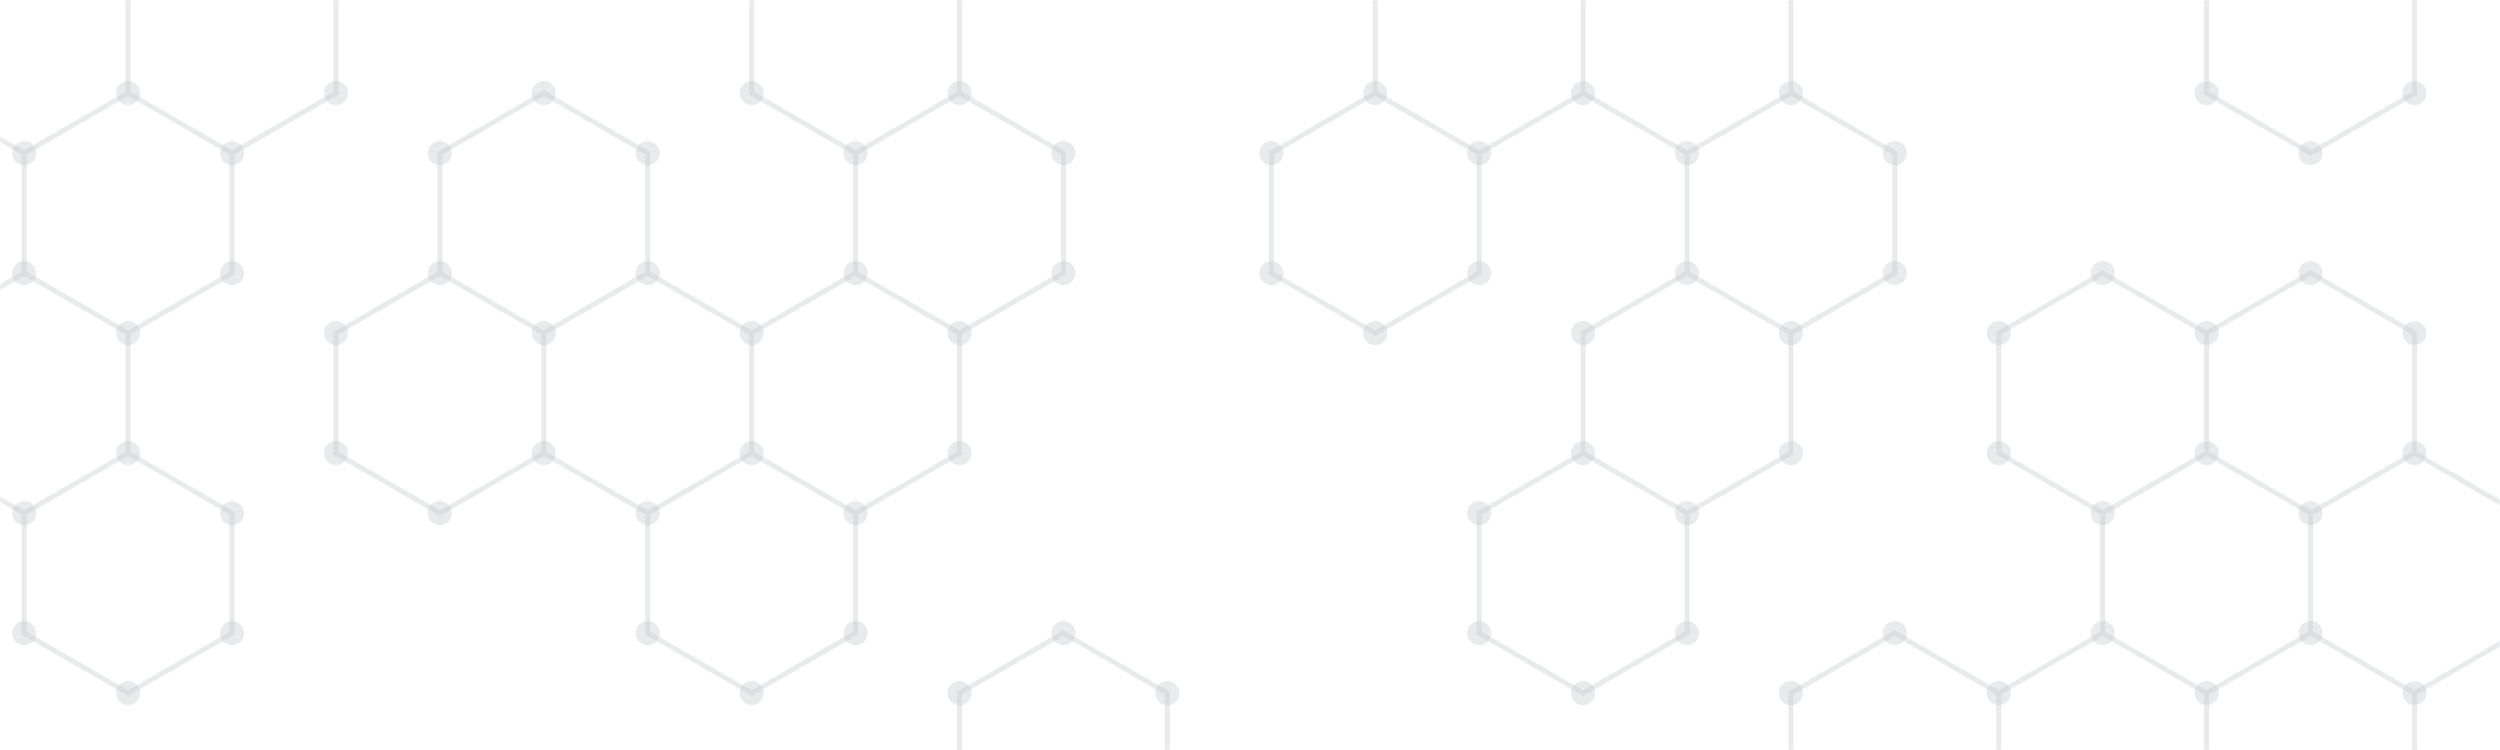 <svg xmlns="http://www.w3.org/2000/svg" version="1.1" xmlns:xlink="http://www.w3.org/1999/xlink" xmlns:svgjs="http://svgjs.dev/svgjs" width="1000" height="300" preserveAspectRatio="none" viewBox="0 0 1000 300"><g mask="url(&quot;#SvgjsMask1114&quot;)" fill="none"><path d="M9.67 -34.75L51.24 -10.75L51.24 37.25L9.67 61.25L-31.9 37.25L-31.9 -10.75zM51.24 37.25L92.81 61.25L92.81 109.25L51.24 133.25L9.67 109.25L9.67 61.25zM9.67 109.25L51.24 133.25L51.24 181.25L9.67 205.25L-31.9 181.25L-31.9 133.25zM51.24 181.25L92.81 205.25L92.81 253.25L51.24 277.25L9.67 253.25L9.67 205.25zM92.81 -34.75L134.38 -10.75L134.38 37.25L92.81 61.25L51.24 37.25L51.24 -10.75zM217.52 37.25L259.09 61.25L259.09 109.25L217.52 133.25L175.95 109.25L175.95 61.25zM175.95 109.25L217.52 133.25L217.52 181.25L175.95 205.25L134.38 181.25L134.38 133.25zM259.09 109.25L300.66 133.25L300.66 181.25L259.09 205.25L217.52 181.25L217.52 133.25zM300.66 181.25L342.23 205.25L342.23 253.25L300.66 277.25L259.09 253.25L259.09 205.25zM342.23 -34.75L383.8 -10.75L383.8 37.25L342.23 61.25L300.66 37.25L300.66 -10.75zM383.8 37.25L425.37 61.25L425.37 109.25L383.8 133.25L342.23 109.25L342.23 61.25zM342.23 109.25L383.8 133.25L383.8 181.25L342.23 205.25L300.66 181.25L300.66 133.25zM425.37 253.25L466.94 277.25L466.94 325.25L425.37 349.25L383.8 325.25L383.8 277.25zM550.09 37.25L591.66 61.25L591.66 109.25L550.09 133.25L508.51 109.25L508.51 61.25zM591.66 -34.75L633.23 -10.75L633.23 37.25L591.66 61.25L550.09 37.25L550.09 -10.75zM633.23 181.25L674.8 205.25L674.8 253.25L633.23 277.25L591.66 253.25L591.66 205.25zM674.8 -34.75L716.37 -10.75L716.37 37.25L674.8 61.25L633.23 37.25L633.23 -10.75zM716.37 37.25L757.94 61.25L757.94 109.25L716.37 133.25L674.8 109.25L674.8 61.25zM674.8 109.25L716.37 133.25L716.37 181.25L674.8 205.25L633.23 181.25L633.23 133.25zM757.94 253.25L799.51 277.25L799.51 325.25L757.94 349.25L716.37 325.25L716.37 277.25zM841.08 109.25L882.65 133.25L882.65 181.25L841.08 205.25L799.51 181.25L799.51 133.25zM882.65 181.25L924.22 205.25L924.22 253.25L882.65 277.25L841.08 253.25L841.08 205.25zM841.08 253.25L882.65 277.25L882.65 325.25L841.08 349.25L799.51 325.25L799.51 277.25zM924.22 -34.75L965.79 -10.75L965.79 37.25L924.22 61.25L882.65 37.25L882.65 -10.75zM924.22 109.25L965.79 133.25L965.79 181.25L924.22 205.25L882.65 181.25L882.65 133.25zM965.79 181.25L1007.36 205.25L1007.36 253.25L965.79 277.25L924.22 253.25L924.22 205.25zM1048.93 181.25L1090.5 205.25L1090.5 253.25L1048.93 277.25L1007.36 253.25L1007.36 205.25zM1007.36 253.25L1048.93 277.25L1048.93 325.25L1007.36 349.25L965.79 325.25L965.79 277.25z" stroke="rgba(195, 198, 202, 0.37)" stroke-width="2"></path><path d="M4.87 -34.75 a4.8 4.8 0 1 0 9.6 0 a4.8 4.8 0 1 0 -9.6 0zM46.44 -10.75 a4.8 4.8 0 1 0 9.6 0 a4.8 4.8 0 1 0 -9.6 0zM46.44 37.25 a4.8 4.8 0 1 0 9.6 0 a4.8 4.8 0 1 0 -9.6 0zM4.87 61.25 a4.8 4.8 0 1 0 9.6 0 a4.8 4.8 0 1 0 -9.6 0zM-36.7 37.25 a4.8 4.8 0 1 0 9.6 0 a4.8 4.8 0 1 0 -9.6 0zM-36.7 -10.75 a4.8 4.8 0 1 0 9.6 0 a4.8 4.8 0 1 0 -9.6 0zM88.01 61.25 a4.8 4.8 0 1 0 9.6 0 a4.8 4.8 0 1 0 -9.6 0zM88.01 109.25 a4.8 4.8 0 1 0 9.6 0 a4.8 4.8 0 1 0 -9.6 0zM46.44 133.25 a4.8 4.8 0 1 0 9.6 0 a4.8 4.8 0 1 0 -9.6 0zM4.87 109.25 a4.8 4.8 0 1 0 9.6 0 a4.8 4.8 0 1 0 -9.6 0zM46.44 181.25 a4.8 4.8 0 1 0 9.6 0 a4.8 4.8 0 1 0 -9.6 0zM4.87 205.25 a4.8 4.8 0 1 0 9.6 0 a4.8 4.8 0 1 0 -9.6 0zM-36.7 181.25 a4.8 4.8 0 1 0 9.6 0 a4.8 4.8 0 1 0 -9.6 0zM-36.7 133.25 a4.8 4.8 0 1 0 9.6 0 a4.8 4.8 0 1 0 -9.6 0zM88.01 205.25 a4.8 4.8 0 1 0 9.6 0 a4.8 4.8 0 1 0 -9.6 0zM88.01 253.25 a4.8 4.8 0 1 0 9.6 0 a4.8 4.8 0 1 0 -9.6 0zM46.44 277.25 a4.8 4.8 0 1 0 9.6 0 a4.8 4.8 0 1 0 -9.6 0zM4.87 253.25 a4.8 4.8 0 1 0 9.6 0 a4.8 4.8 0 1 0 -9.6 0zM88.01 -34.75 a4.8 4.8 0 1 0 9.6 0 a4.8 4.8 0 1 0 -9.6 0zM129.58 -10.75 a4.8 4.8 0 1 0 9.6 0 a4.8 4.8 0 1 0 -9.6 0zM129.58 37.25 a4.8 4.8 0 1 0 9.6 0 a4.8 4.8 0 1 0 -9.6 0zM212.72 37.25 a4.8 4.8 0 1 0 9.6 0 a4.8 4.8 0 1 0 -9.6 0zM254.29 61.25 a4.8 4.8 0 1 0 9.6 0 a4.8 4.8 0 1 0 -9.6 0zM254.29 109.25 a4.8 4.8 0 1 0 9.6 0 a4.8 4.8 0 1 0 -9.6 0zM212.72 133.25 a4.8 4.8 0 1 0 9.6 0 a4.8 4.8 0 1 0 -9.6 0zM171.15 109.25 a4.8 4.8 0 1 0 9.6 0 a4.8 4.8 0 1 0 -9.6 0zM171.15 61.25 a4.8 4.8 0 1 0 9.6 0 a4.8 4.8 0 1 0 -9.6 0zM212.72 181.25 a4.8 4.8 0 1 0 9.6 0 a4.8 4.8 0 1 0 -9.6 0zM171.15 205.25 a4.8 4.8 0 1 0 9.6 0 a4.8 4.8 0 1 0 -9.6 0zM129.58 181.25 a4.8 4.8 0 1 0 9.6 0 a4.8 4.8 0 1 0 -9.6 0zM129.58 133.25 a4.8 4.8 0 1 0 9.6 0 a4.8 4.8 0 1 0 -9.6 0zM295.86 133.25 a4.8 4.8 0 1 0 9.6 0 a4.8 4.8 0 1 0 -9.6 0zM295.86 181.25 a4.8 4.8 0 1 0 9.6 0 a4.8 4.8 0 1 0 -9.6 0zM254.29 205.25 a4.8 4.8 0 1 0 9.6 0 a4.8 4.8 0 1 0 -9.6 0zM337.43 205.25 a4.8 4.8 0 1 0 9.6 0 a4.8 4.8 0 1 0 -9.6 0zM337.43 253.25 a4.8 4.8 0 1 0 9.6 0 a4.8 4.8 0 1 0 -9.6 0zM295.86 277.25 a4.8 4.8 0 1 0 9.6 0 a4.8 4.8 0 1 0 -9.6 0zM254.29 253.25 a4.8 4.8 0 1 0 9.6 0 a4.8 4.8 0 1 0 -9.6 0zM337.43 -34.75 a4.8 4.8 0 1 0 9.6 0 a4.8 4.8 0 1 0 -9.6 0zM379 -10.75 a4.8 4.8 0 1 0 9.6 0 a4.8 4.8 0 1 0 -9.6 0zM379 37.25 a4.8 4.8 0 1 0 9.6 0 a4.8 4.8 0 1 0 -9.6 0zM337.43 61.25 a4.8 4.8 0 1 0 9.6 0 a4.8 4.8 0 1 0 -9.6 0zM295.86 37.25 a4.8 4.8 0 1 0 9.6 0 a4.8 4.8 0 1 0 -9.6 0zM295.86 -10.75 a4.8 4.8 0 1 0 9.6 0 a4.8 4.8 0 1 0 -9.6 0zM420.57 61.25 a4.8 4.8 0 1 0 9.6 0 a4.8 4.8 0 1 0 -9.6 0zM420.57 109.25 a4.8 4.8 0 1 0 9.6 0 a4.8 4.8 0 1 0 -9.6 0zM379 133.25 a4.8 4.8 0 1 0 9.6 0 a4.8 4.8 0 1 0 -9.6 0zM337.43 109.25 a4.8 4.8 0 1 0 9.6 0 a4.8 4.8 0 1 0 -9.6 0zM379 181.25 a4.8 4.8 0 1 0 9.6 0 a4.8 4.8 0 1 0 -9.6 0zM420.57 253.25 a4.8 4.8 0 1 0 9.6 0 a4.8 4.8 0 1 0 -9.6 0zM462.14 277.25 a4.8 4.8 0 1 0 9.6 0 a4.8 4.8 0 1 0 -9.6 0zM462.14 325.25 a4.8 4.8 0 1 0 9.6 0 a4.8 4.8 0 1 0 -9.6 0zM420.57 349.25 a4.8 4.8 0 1 0 9.6 0 a4.8 4.8 0 1 0 -9.6 0zM379 325.25 a4.8 4.8 0 1 0 9.6 0 a4.8 4.8 0 1 0 -9.6 0zM379 277.25 a4.8 4.8 0 1 0 9.6 0 a4.8 4.8 0 1 0 -9.6 0zM545.29 37.25 a4.8 4.8 0 1 0 9.6 0 a4.8 4.8 0 1 0 -9.6 0zM586.86 61.25 a4.8 4.8 0 1 0 9.6 0 a4.8 4.8 0 1 0 -9.6 0zM586.86 109.25 a4.8 4.8 0 1 0 9.6 0 a4.8 4.8 0 1 0 -9.6 0zM545.29 133.25 a4.8 4.8 0 1 0 9.6 0 a4.8 4.8 0 1 0 -9.6 0zM503.71 109.25 a4.8 4.8 0 1 0 9.6 0 a4.8 4.8 0 1 0 -9.6 0zM503.71 61.25 a4.8 4.8 0 1 0 9.6 0 a4.8 4.8 0 1 0 -9.6 0zM586.86 -34.75 a4.8 4.8 0 1 0 9.6 0 a4.8 4.8 0 1 0 -9.6 0zM628.43 -10.75 a4.8 4.8 0 1 0 9.6 0 a4.8 4.8 0 1 0 -9.6 0zM628.43 37.25 a4.8 4.8 0 1 0 9.6 0 a4.8 4.8 0 1 0 -9.6 0zM545.29 -10.75 a4.8 4.8 0 1 0 9.6 0 a4.8 4.8 0 1 0 -9.6 0zM628.43 181.25 a4.8 4.8 0 1 0 9.6 0 a4.8 4.8 0 1 0 -9.6 0zM670 205.25 a4.8 4.8 0 1 0 9.6 0 a4.8 4.8 0 1 0 -9.6 0zM670 253.25 a4.8 4.8 0 1 0 9.6 0 a4.8 4.8 0 1 0 -9.6 0zM628.43 277.25 a4.8 4.8 0 1 0 9.6 0 a4.8 4.8 0 1 0 -9.6 0zM586.86 253.25 a4.8 4.8 0 1 0 9.6 0 a4.8 4.8 0 1 0 -9.6 0zM586.86 205.25 a4.8 4.8 0 1 0 9.6 0 a4.8 4.8 0 1 0 -9.6 0zM670 -34.75 a4.8 4.8 0 1 0 9.6 0 a4.8 4.8 0 1 0 -9.6 0zM711.57 -10.75 a4.8 4.8 0 1 0 9.6 0 a4.8 4.8 0 1 0 -9.6 0zM711.57 37.25 a4.8 4.8 0 1 0 9.6 0 a4.8 4.8 0 1 0 -9.6 0zM670 61.25 a4.8 4.8 0 1 0 9.6 0 a4.8 4.8 0 1 0 -9.6 0zM753.14 61.25 a4.8 4.8 0 1 0 9.6 0 a4.8 4.8 0 1 0 -9.6 0zM753.14 109.25 a4.8 4.8 0 1 0 9.6 0 a4.8 4.8 0 1 0 -9.6 0zM711.57 133.25 a4.8 4.8 0 1 0 9.6 0 a4.8 4.8 0 1 0 -9.6 0zM670 109.25 a4.8 4.8 0 1 0 9.6 0 a4.8 4.8 0 1 0 -9.6 0zM711.57 181.25 a4.8 4.8 0 1 0 9.6 0 a4.8 4.8 0 1 0 -9.6 0zM628.43 133.25 a4.8 4.8 0 1 0 9.6 0 a4.8 4.8 0 1 0 -9.6 0zM753.14 253.25 a4.8 4.8 0 1 0 9.6 0 a4.8 4.8 0 1 0 -9.6 0zM794.71 277.25 a4.8 4.8 0 1 0 9.6 0 a4.8 4.8 0 1 0 -9.6 0zM794.71 325.25 a4.8 4.8 0 1 0 9.6 0 a4.8 4.8 0 1 0 -9.6 0zM753.14 349.25 a4.8 4.8 0 1 0 9.6 0 a4.8 4.8 0 1 0 -9.6 0zM711.57 325.25 a4.8 4.8 0 1 0 9.6 0 a4.8 4.8 0 1 0 -9.6 0zM711.57 277.25 a4.8 4.8 0 1 0 9.6 0 a4.8 4.8 0 1 0 -9.6 0zM836.28 109.25 a4.8 4.8 0 1 0 9.6 0 a4.8 4.8 0 1 0 -9.6 0zM877.85 133.25 a4.8 4.8 0 1 0 9.6 0 a4.8 4.8 0 1 0 -9.6 0zM877.85 181.25 a4.8 4.8 0 1 0 9.6 0 a4.8 4.8 0 1 0 -9.6 0zM836.28 205.25 a4.8 4.8 0 1 0 9.6 0 a4.8 4.8 0 1 0 -9.6 0zM794.71 181.25 a4.8 4.8 0 1 0 9.6 0 a4.8 4.8 0 1 0 -9.6 0zM794.71 133.25 a4.8 4.8 0 1 0 9.6 0 a4.8 4.8 0 1 0 -9.6 0zM919.42 205.25 a4.8 4.8 0 1 0 9.6 0 a4.8 4.8 0 1 0 -9.6 0zM919.42 253.25 a4.8 4.8 0 1 0 9.6 0 a4.8 4.8 0 1 0 -9.6 0zM877.85 277.25 a4.8 4.8 0 1 0 9.6 0 a4.8 4.8 0 1 0 -9.6 0zM836.28 253.25 a4.8 4.8 0 1 0 9.6 0 a4.8 4.8 0 1 0 -9.6 0zM877.85 325.25 a4.8 4.8 0 1 0 9.6 0 a4.8 4.8 0 1 0 -9.6 0zM836.28 349.25 a4.8 4.8 0 1 0 9.6 0 a4.8 4.8 0 1 0 -9.6 0zM919.42 -34.75 a4.8 4.8 0 1 0 9.6 0 a4.8 4.8 0 1 0 -9.6 0zM960.99 -10.75 a4.8 4.8 0 1 0 9.6 0 a4.8 4.8 0 1 0 -9.6 0zM960.99 37.25 a4.8 4.8 0 1 0 9.6 0 a4.8 4.8 0 1 0 -9.6 0zM919.42 61.25 a4.8 4.8 0 1 0 9.6 0 a4.8 4.8 0 1 0 -9.6 0zM877.85 37.25 a4.8 4.8 0 1 0 9.6 0 a4.8 4.8 0 1 0 -9.6 0zM877.85 -10.75 a4.8 4.8 0 1 0 9.6 0 a4.8 4.8 0 1 0 -9.6 0zM919.42 109.25 a4.8 4.8 0 1 0 9.6 0 a4.8 4.8 0 1 0 -9.6 0zM960.99 133.25 a4.8 4.8 0 1 0 9.6 0 a4.8 4.8 0 1 0 -9.6 0zM960.99 181.25 a4.8 4.8 0 1 0 9.6 0 a4.8 4.8 0 1 0 -9.6 0zM1002.56 205.25 a4.8 4.8 0 1 0 9.6 0 a4.8 4.8 0 1 0 -9.6 0zM1002.56 253.25 a4.8 4.8 0 1 0 9.6 0 a4.8 4.8 0 1 0 -9.6 0zM960.99 277.25 a4.8 4.8 0 1 0 9.6 0 a4.8 4.8 0 1 0 -9.6 0zM1044.13 181.25 a4.8 4.8 0 1 0 9.6 0 a4.8 4.8 0 1 0 -9.6 0zM1085.7 205.25 a4.8 4.8 0 1 0 9.6 0 a4.8 4.8 0 1 0 -9.6 0zM1085.7 253.25 a4.8 4.8 0 1 0 9.6 0 a4.8 4.8 0 1 0 -9.6 0zM1044.13 277.25 a4.8 4.8 0 1 0 9.6 0 a4.8 4.8 0 1 0 -9.6 0zM1044.13 325.25 a4.8 4.8 0 1 0 9.6 0 a4.8 4.8 0 1 0 -9.6 0zM1002.56 349.25 a4.8 4.8 0 1 0 9.6 0 a4.8 4.8 0 1 0 -9.6 0zM960.99 325.25 a4.8 4.8 0 1 0 9.6 0 a4.8 4.8 0 1 0 -9.6 0z" fill="rgba(195, 198, 202, 0.37)"></path><path d="M172.24 206.28L215.54 231.28L215.54 281.28L172.24 306.28L128.94 281.28L128.94 231.28zM215.54 131.28L258.84 156.28L258.84 206.28L215.54 231.28L172.24 206.28L172.24 156.28zM215.54 281.28L258.84 306.28L258.84 356.28L215.54 381.28L172.24 356.28L172.24 306.28zM388.75 -18.72L432.05 6.28L432.05 56.28L388.75 81.28L345.45 56.28L345.45 6.28zM432.05 56.28L475.36 81.28L475.36 131.28L432.05 156.28L388.75 131.28L388.75 81.28zM518.66 56.28L561.96 81.28L561.96 131.28L518.66 156.28L475.36 131.28L475.36 81.28zM475.36 281.28L518.66 306.28L518.66 356.28L475.36 381.28L432.05 356.28L432.05 306.28zM691.87 56.28L735.17 81.28L735.17 131.28L691.87 156.28L648.57 131.28L648.57 81.28zM691.87 206.28L735.17 231.28L735.17 281.28L691.87 306.28L648.57 281.28L648.57 231.28zM821.78 -18.72L865.08 6.28L865.08 56.28L821.78 81.28L778.47 56.28L778.47 6.28zM821.78 281.28L865.08 306.28L865.08 356.28L821.78 381.28L778.47 356.28L778.47 306.28zM908.38 281.28L951.68 306.28L951.68 356.28L908.38 381.28L865.08 356.28L865.08 306.28zM994.99 -18.72L1038.29 6.28L1038.29 56.28L994.99 81.28L951.68 56.28L951.68 6.28zM1038.29 206.28L1081.59 231.28L1081.59 281.28L1038.29 306.28L994.99 281.28L994.99 231.28z" stroke="rgba(0, 0, 0, 0)" stroke-width="2"></path></g><defs><mask id="SvgjsMask1114"><rect width="1000" height="300" fill="#ffffff"></rect></mask></defs></svg>